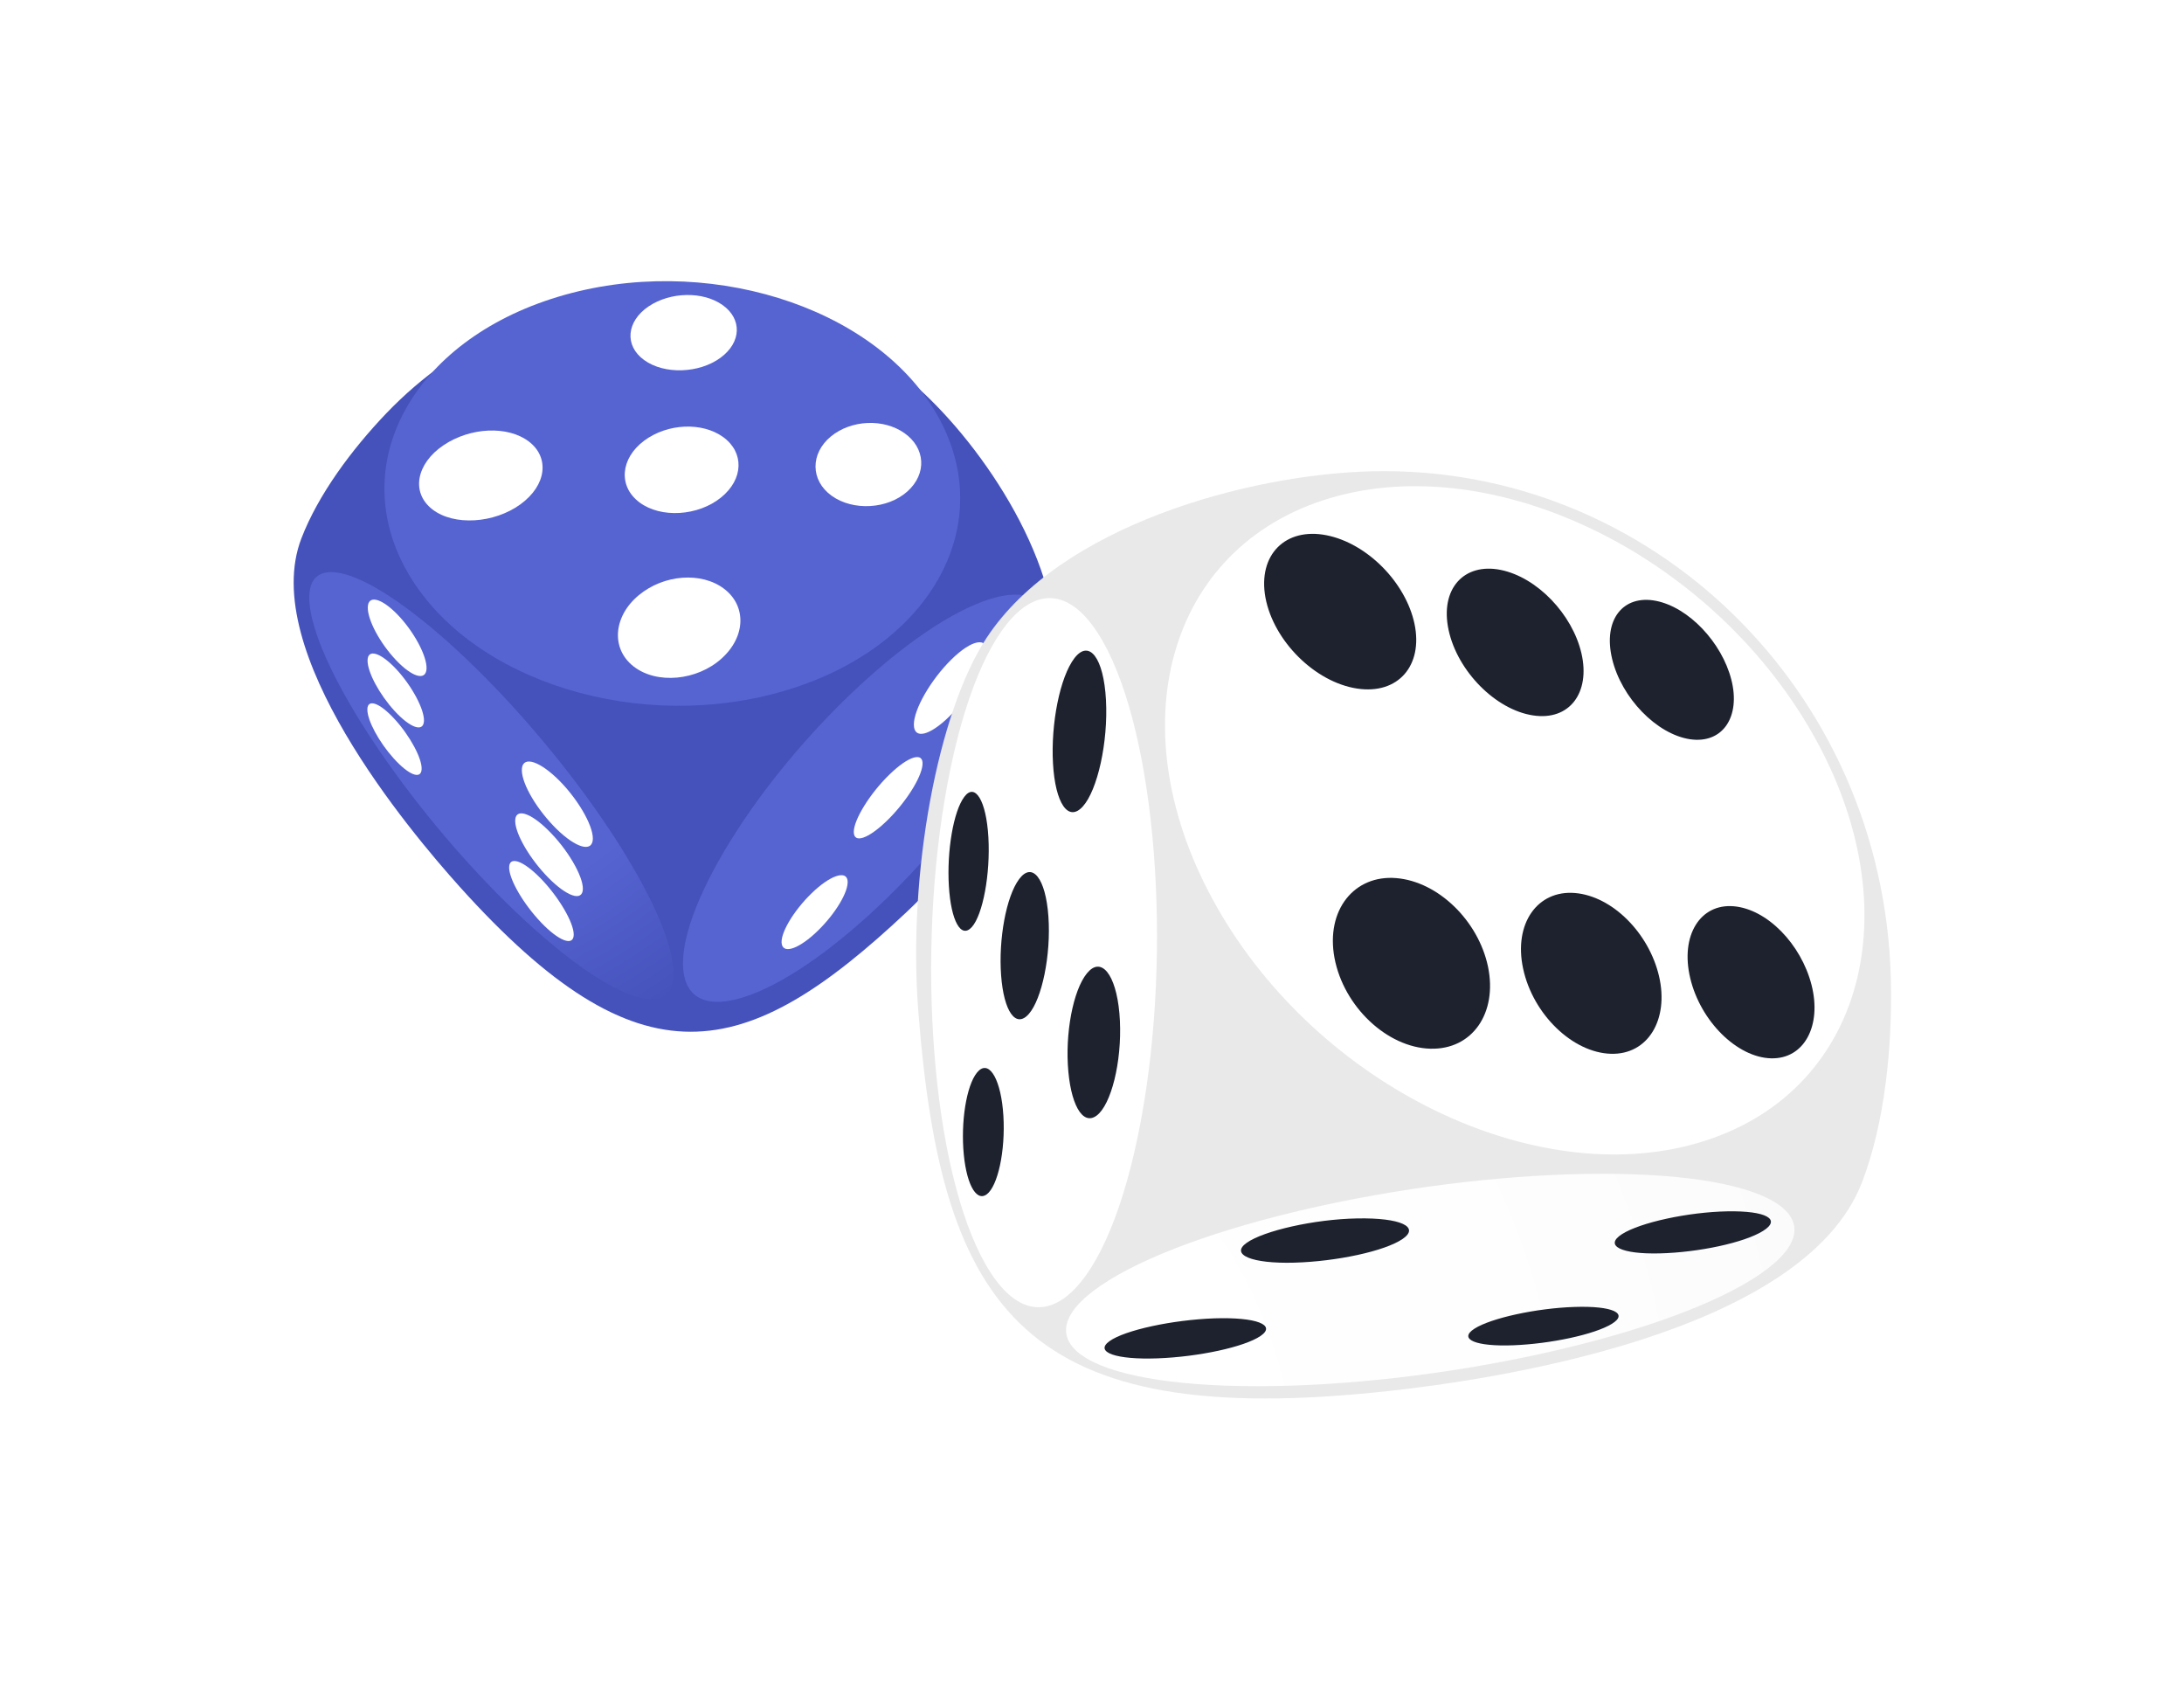 <svg width="224" height="174" viewBox="0 0 224 174" fill="none" xmlns="http://www.w3.org/2000/svg">
<path fill-rule="evenodd" clip-rule="evenodd" d="M125.416 51.507C128.55 51.747 131.156 52.873 131.31 53.954C131.465 55.035 129.225 55.712 126.241 55.508C123.258 55.304 120.55 54.284 120.246 53.142C119.941 52 122.282 51.262 125.416 51.507Z" fill="white"/>
<path fill-rule="evenodd" clip-rule="evenodd" d="M150.391 61.589C152.924 61.74 154.83 62.559 154.7 63.388C154.57 64.215 152.525 64.75 150.095 64.611C147.664 64.472 145.664 63.718 145.696 62.87C145.729 62.021 147.855 61.438 150.391 61.589Z" fill="#1D222E"/>
<g filter="url(#filter0_d)">
<path fill-rule="evenodd" clip-rule="evenodd" d="M94.783 38.354C101.616 44.781 109.649 57.18 108.12 67.189C107.116 73.759 100.673 84.286 93.019 91.484C76.393 107.125 65.678 109.515 47.15 88.927C42.024 83.217 26.451 64.75 30.914 53.199C32.638 48.713 36.077 44.092 39.605 40.397C54.674 24.65 79.348 23.834 94.783 38.354Z" fill="#4552BB"/>
</g>
<path fill-rule="evenodd" clip-rule="evenodd" d="M32.235 64.264C34.617 72.34 44.686 86.186 54.718 95.184C64.751 104.181 70.954 104.927 68.572 96.852C66.189 88.776 56.096 74.926 46.056 65.928C36.015 56.931 29.828 56.185 32.235 64.264Z" fill="url(#paint0_radial)"/>
<path fill-rule="evenodd" clip-rule="evenodd" d="M100.685 61.719C92.595 64.778 80.742 76.267 74.218 87.381C67.693 98.495 68.962 105.029 77.063 101.974C85.165 98.919 97.006 87.422 103.53 76.308C110.054 65.194 108.774 58.665 100.685 61.719Z" fill="url(#paint1_radial)"/>
<path fill-rule="evenodd" clip-rule="evenodd" d="M101.218 66.956C101.092 68.645 99.352 71.524 97.348 73.482C95.344 75.439 93.734 75.851 93.73 74.297C93.726 72.744 95.433 69.742 97.564 67.637C99.694 65.533 101.34 65.272 101.218 66.956Z" fill="white"/>
<path fill-rule="evenodd" clip-rule="evenodd" d="M94.617 78.413C94.499 79.775 92.857 82.324 90.958 84.163C89.06 86.003 87.556 86.533 87.568 85.289C87.58 84.045 89.194 81.402 91.194 79.449C93.194 77.495 94.735 77.05 94.617 78.413Z" fill="white"/>
<path fill-rule="evenodd" clip-rule="evenodd" d="M86.934 90.314C87.048 91.431 85.657 93.719 83.844 95.469C82.031 97.219 80.418 97.843 80.186 96.831C79.954 95.82 81.324 93.458 83.231 91.603C85.137 89.747 86.816 89.196 86.934 90.314Z" fill="white"/>
<path fill-rule="evenodd" clip-rule="evenodd" d="M57.235 30.433C72.194 25.91 89.576 31.277 96.047 42.416C102.519 53.554 95.641 66.246 80.678 70.766C65.715 75.284 48.337 69.921 41.861 58.783C35.386 47.644 42.276 34.952 57.235 30.433Z" fill="#5664D2"/>
<path fill-rule="evenodd" clip-rule="evenodd" d="M40.743 62.988C42.438 64.725 43.812 67.278 43.747 68.571C43.682 69.864 42.255 69.416 40.621 67.69C38.987 65.965 37.718 63.612 37.722 62.303C37.727 60.993 39.052 61.263 40.743 62.988Z" fill="white"/>
<path fill-rule="evenodd" clip-rule="evenodd" d="M57.462 80.138C59.495 82.226 61.027 85.032 60.779 86.256C60.531 87.479 58.682 86.7 56.714 84.624C54.747 82.548 53.373 80.011 53.535 78.751C53.698 77.491 55.405 78.046 57.462 80.138Z" fill="white"/>
<path fill-rule="evenodd" clip-rule="evenodd" d="M40.601 68.571C42.227 70.292 43.54 72.744 43.483 73.934C43.426 75.126 42.06 74.624 40.487 72.915C38.914 71.206 37.695 68.934 37.699 67.727C37.703 66.52 38.975 66.854 40.601 68.571Z" fill="white"/>
<path fill-rule="evenodd" clip-rule="evenodd" d="M40.467 73.727C42.032 75.427 43.312 77.785 43.243 78.886C43.174 79.987 41.877 79.432 40.365 77.748C38.853 76.064 37.674 73.869 37.678 72.748C37.682 71.626 38.906 72.022 40.467 73.727Z" fill="white"/>
<path fill-rule="evenodd" clip-rule="evenodd" d="M56.584 85.497C58.527 87.536 59.987 90.245 59.759 91.374C59.531 92.504 57.775 91.672 55.905 89.645C54.035 87.618 52.698 85.134 52.853 83.976C53.007 82.817 54.641 83.437 56.584 85.497Z" fill="white"/>
<path fill-rule="evenodd" clip-rule="evenodd" d="M55.779 90.412C57.637 92.451 59.031 95.016 58.824 96.052C58.617 97.088 56.946 96.22 55.165 94.229C53.385 92.239 52.092 89.853 52.23 88.784C52.369 87.716 53.925 88.393 55.779 90.412Z" fill="white"/>
<path fill-rule="evenodd" clip-rule="evenodd" d="M74.103 31.273C76.111 32.688 76.075 35.091 73.888 36.69C71.701 38.288 68.14 38.419 66.071 36.922C64.002 35.425 64.27 32.941 66.514 31.424C68.758 29.907 72.112 29.858 74.103 31.273Z" fill="white"/>
<path fill-rule="evenodd" clip-rule="evenodd" d="M92.763 44.41C94.901 45.915 95.1 48.558 93.076 50.381C91.052 52.204 87.511 52.42 85.304 50.838C83.097 49.255 83.117 46.49 85.21 44.761C87.304 43.032 90.625 42.901 92.763 44.41Z" fill="white"/>
<path fill-rule="evenodd" clip-rule="evenodd" d="M54.231 45.263C56.381 46.894 56.076 49.749 53.377 51.711C50.678 53.672 46.552 53.946 44.337 52.221C42.121 50.495 42.711 47.526 45.483 45.658C48.255 43.79 52.084 43.639 54.231 45.263Z" fill="white"/>
<path fill-rule="evenodd" clip-rule="evenodd" d="M74.181 44.822C76.328 46.384 76.287 49.125 73.945 51.017C71.604 52.91 67.791 53.167 65.58 51.507C63.368 49.847 63.653 46.992 66.059 45.193C68.466 43.395 72.035 43.26 74.181 44.822Z" fill="white"/>
<path fill-rule="evenodd" clip-rule="evenodd" d="M74.251 60.361C76.556 62.095 76.523 65.255 74.007 67.523C71.491 69.791 67.373 70.19 64.991 68.339C62.609 66.487 62.93 63.167 65.52 61.026C68.109 58.885 71.946 58.624 74.251 60.361Z" fill="white"/>
<g filter="url(#filter1_d)">
<path fill-rule="evenodd" clip-rule="evenodd" d="M140.692 48.326C128.026 48.636 108.745 53.905 101.181 65.415C96.213 72.972 93.083 89.478 94.185 103.675C96.579 134.558 105.107 146.683 142.314 142.641C152.606 141.524 184.951 136.931 190.984 121.209C193.317 115.127 194.101 107.317 193.931 100.38C193.207 70.782 169.289 47.624 140.692 48.326Z" fill="#E9E9E9"/>
</g>
<path fill-rule="evenodd" clip-rule="evenodd" d="M179.634 131.221C169.919 137.237 147.273 142.111 129.094 142.135C110.916 142.16 104.03 137.282 113.745 131.27C123.46 125.258 146.098 120.372 164.289 120.356C182.479 120.34 189.353 125.21 179.634 131.221Z" fill="url(#paint2_radial)"/>
<path fill-rule="evenodd" clip-rule="evenodd" d="M113.571 66.618C118.856 77.038 120.266 99.401 116.689 116.559C113.112 133.717 105.905 139.17 100.604 128.75C95.303 118.329 93.909 95.967 97.486 78.808C101.063 61.65 108.271 56.197 113.571 66.618Z" fill="url(#paint3_radial)"/>
<path fill-rule="evenodd" clip-rule="evenodd" d="M185.382 74.33C174.549 56.201 152.318 45.883 135.737 51.287C119.156 56.691 114.498 75.758 125.331 93.899C136.164 112.04 158.395 122.342 174.976 116.938C191.557 111.534 196.215 92.455 185.382 74.33Z" fill="white"/>
<path fill-rule="evenodd" clip-rule="evenodd" d="M110.206 67.474C108.706 69.42 107.767 74.224 107.999 78.286C108.23 82.349 109.559 84.351 111.059 82.691C112.559 81.031 113.669 76.108 113.433 71.769C113.198 67.429 111.71 65.533 110.206 67.474Z" fill="#1D222E"/>
<path fill-rule="evenodd" clip-rule="evenodd" d="M98.901 81.708C97.783 83.193 97.104 87.259 97.32 90.84C97.535 94.421 98.568 96.313 99.686 95.045C100.803 93.776 101.588 89.641 101.373 85.852C101.157 82.063 99.999 80.224 98.901 81.708Z" fill="#1D222E"/>
<path fill-rule="evenodd" clip-rule="evenodd" d="M111.742 99.519C110.27 100.898 109.303 105.188 109.522 109.165C109.742 113.141 111.01 115.495 112.485 114.381C113.961 113.268 115.063 108.92 114.863 104.674C114.664 100.429 113.217 98.141 111.742 99.519Z" fill="#1D222E"/>
<path fill-rule="evenodd" clip-rule="evenodd" d="M100.404 109.768C99.269 110.796 98.583 114.369 98.802 117.783C99.022 121.196 100.066 123.293 101.2 122.465C102.335 121.637 103.131 118.019 102.912 114.41C102.692 110.8 101.534 108.745 100.404 109.768Z" fill="#1D222E"/>
<path fill-rule="evenodd" clip-rule="evenodd" d="M104.535 90.13C103.193 91.921 102.405 96.305 102.677 100C102.949 103.695 104.181 105.494 105.522 103.965C106.864 102.435 107.807 97.937 107.53 93.989C107.254 90.041 105.876 88.34 104.535 90.13Z" fill="#1D222E"/>
<path fill-rule="evenodd" clip-rule="evenodd" d="M136.058 54.884C140.253 55.72 144.188 59.754 145.079 63.971C145.973 68.249 143.396 71.239 139.192 70.602C134.892 69.954 130.636 65.757 129.79 61.283C128.981 56.87 131.859 54.048 136.058 54.884Z" fill="#1D222E"/>
<path fill-rule="evenodd" clip-rule="evenodd" d="M153.896 58.432C157.64 59.178 161.27 62.975 162.201 66.997C163.131 71.018 160.981 73.93 157.233 73.355C153.404 72.776 149.485 68.832 148.575 64.603C147.664 60.373 150.156 57.686 153.896 58.432Z" fill="#1D222E"/>
<path fill-rule="evenodd" clip-rule="evenodd" d="M169.847 61.609C173.209 62.278 176.591 65.871 177.571 69.681C178.551 73.49 176.693 76.292 173.339 75.799C169.913 75.285 166.299 71.565 165.344 67.548C164.388 63.53 166.482 60.949 169.847 61.609Z" fill="#1D222E"/>
<path fill-rule="evenodd" clip-rule="evenodd" d="M143.208 90.037C147.525 90.395 151.631 94.433 152.615 99.115C153.606 103.867 151.013 107.652 146.696 107.529C142.265 107.403 137.814 103.218 136.871 98.226C135.956 93.311 138.899 89.678 143.208 90.037Z" fill="#1D222E"/>
<path fill-rule="evenodd" clip-rule="evenodd" d="M161.534 91.566C165.367 91.884 169.131 95.677 170.159 100.102C171.188 104.527 169.033 108.161 165.225 108.051C161.298 107.941 157.221 104.009 156.217 99.315C155.225 94.686 157.7 91.244 161.534 91.566Z" fill="#1D222E"/>
<path fill-rule="evenodd" clip-rule="evenodd" d="M177.813 92.924C181.236 93.21 184.724 96.799 185.797 100.983C186.87 105.168 185.049 108.61 181.642 108.516C178.159 108.418 174.403 104.715 173.354 100.282C172.317 95.91 174.39 92.635 177.813 92.924Z" fill="#1D222E"/>
<path fill-rule="evenodd" clip-rule="evenodd" d="M139.197 124.932C143.64 124.847 145.672 125.797 143.851 127.041C142.03 128.285 137.111 129.345 132.75 129.468C128.388 129.59 126.132 128.652 127.872 127.428C129.612 126.205 134.758 125.014 139.197 124.932Z" fill="#1D222E"/>
<path fill-rule="evenodd" clip-rule="evenodd" d="M177.151 124.206C181.155 124.129 182.748 125.022 180.809 126.225C178.87 127.428 174.191 128.419 170.24 128.517C166.289 128.615 164.488 127.738 166.358 126.543C168.228 125.348 173.147 124.28 177.151 124.206Z" fill="#1D222E"/>
<path fill-rule="evenodd" clip-rule="evenodd" d="M124.555 135.177C128.872 135.039 130.937 135.854 129.287 136.984C127.636 138.114 122.937 139.125 118.718 139.28C114.498 139.435 112.214 138.66 113.787 137.522C115.36 136.385 120.242 135.332 124.555 135.177Z" fill="#1D222E"/>
<path fill-rule="evenodd" clip-rule="evenodd" d="M161.501 134.007C165.408 133.88 167.07 134.668 165.306 135.748C163.542 136.829 159.062 137.788 155.221 137.939C151.38 138.089 149.53 137.327 151.225 136.238C152.92 135.149 157.587 134.133 161.501 134.007Z" fill="#1D222E"/>
<defs>
<filter id="filter0_d" x="0.12" y="0" width="138.189" height="135.792" filterUnits="userSpaceOnUse" color-interpolation-filters="sRGB">
<feFlood flood-opacity="0" result="BackgroundImageFix"/>
<feColorMatrix in="SourceAlpha" type="matrix" values="0 0 0 0 0 0 0 0 0 0 0 0 0 0 0 0 0 0 127 0"/>
<feOffset dy="2"/>
<feGaussianBlur stdDeviation="15"/>
<feColorMatrix type="matrix" values="0 0 0 0 0.52 0 0 0 0 0.573 0 0 0 0 0.983 0 0 0 0.5 0"/>
<feBlend mode="normal" in2="BackgroundImageFix" result="effect1_dropShadow"/>
<feBlend mode="normal" in="SourceGraphic" in2="effect1_dropShadow" result="shape"/>
</filter>
<filter id="filter1_d" x="63.964" y="18.31" width="159.989" height="155.084" filterUnits="userSpaceOnUse" color-interpolation-filters="sRGB">
<feFlood flood-opacity="0" result="BackgroundImageFix"/>
<feColorMatrix in="SourceAlpha" type="matrix" values="0 0 0 0 0 0 0 0 0 0 0 0 0 0 0 0 0 0 127 0"/>
<feOffset/>
<feGaussianBlur stdDeviation="15"/>
<feColorMatrix type="matrix" values="0 0 0 0 1 0 0 0 0 1 0 0 0 0 1 0 0 0 0.5 0"/>
<feBlend mode="normal" in2="BackgroundImageFix" result="effect1_dropShadow"/>
<feBlend mode="normal" in="SourceGraphic" in2="effect1_dropShadow" result="shape"/>
</filter>
<radialGradient id="paint0_radial" cx="0" cy="0" r="1" gradientUnits="userSpaceOnUse" gradientTransform="translate(35.816 53.407) scale(59.113 59.31)">
<stop stop-color="#5664D2"/>
<stop offset="0.36" stop-color="#5664D2"/>
<stop offset="0.72" stop-color="#5664D2"/>
<stop offset="1" stop-color="#4552BB"/>
</radialGradient>
<radialGradient id="paint1_radial" cx="0" cy="0" r="1" gradientUnits="userSpaceOnUse" gradientTransform="translate(4770.11 11023.3) scale(4963.98 5505.83)">
<stop stop-color="#5664D2"/>
<stop offset="0.4" stop-color="#5664D2"/>
<stop offset="1" stop-color="#5664D2"/>
</radialGradient>
<radialGradient id="paint2_radial" cx="0" cy="0" r="1" gradientUnits="userSpaceOnUse" gradientTransform="translate(87.672 152.152) scale(101.449 101.787)">
<stop stop-color="white"/>
<stop offset="0.23" stop-color="white"/>
<stop offset="0.66" stop-color="#FEFEFE"/>
<stop offset="1" stop-color="#FBFBFB"/>
</radialGradient>
<radialGradient id="paint3_radial" cx="0" cy="0" r="1" gradientUnits="userSpaceOnUse" gradientTransform="translate(5164.21 15749) scale(2966.49 9311.12)">
<stop stop-color="white"/>
<stop offset="0.4" stop-color="white"/>
<stop offset="1" stop-color="white"/>
</radialGradient>
</defs>
</svg>
